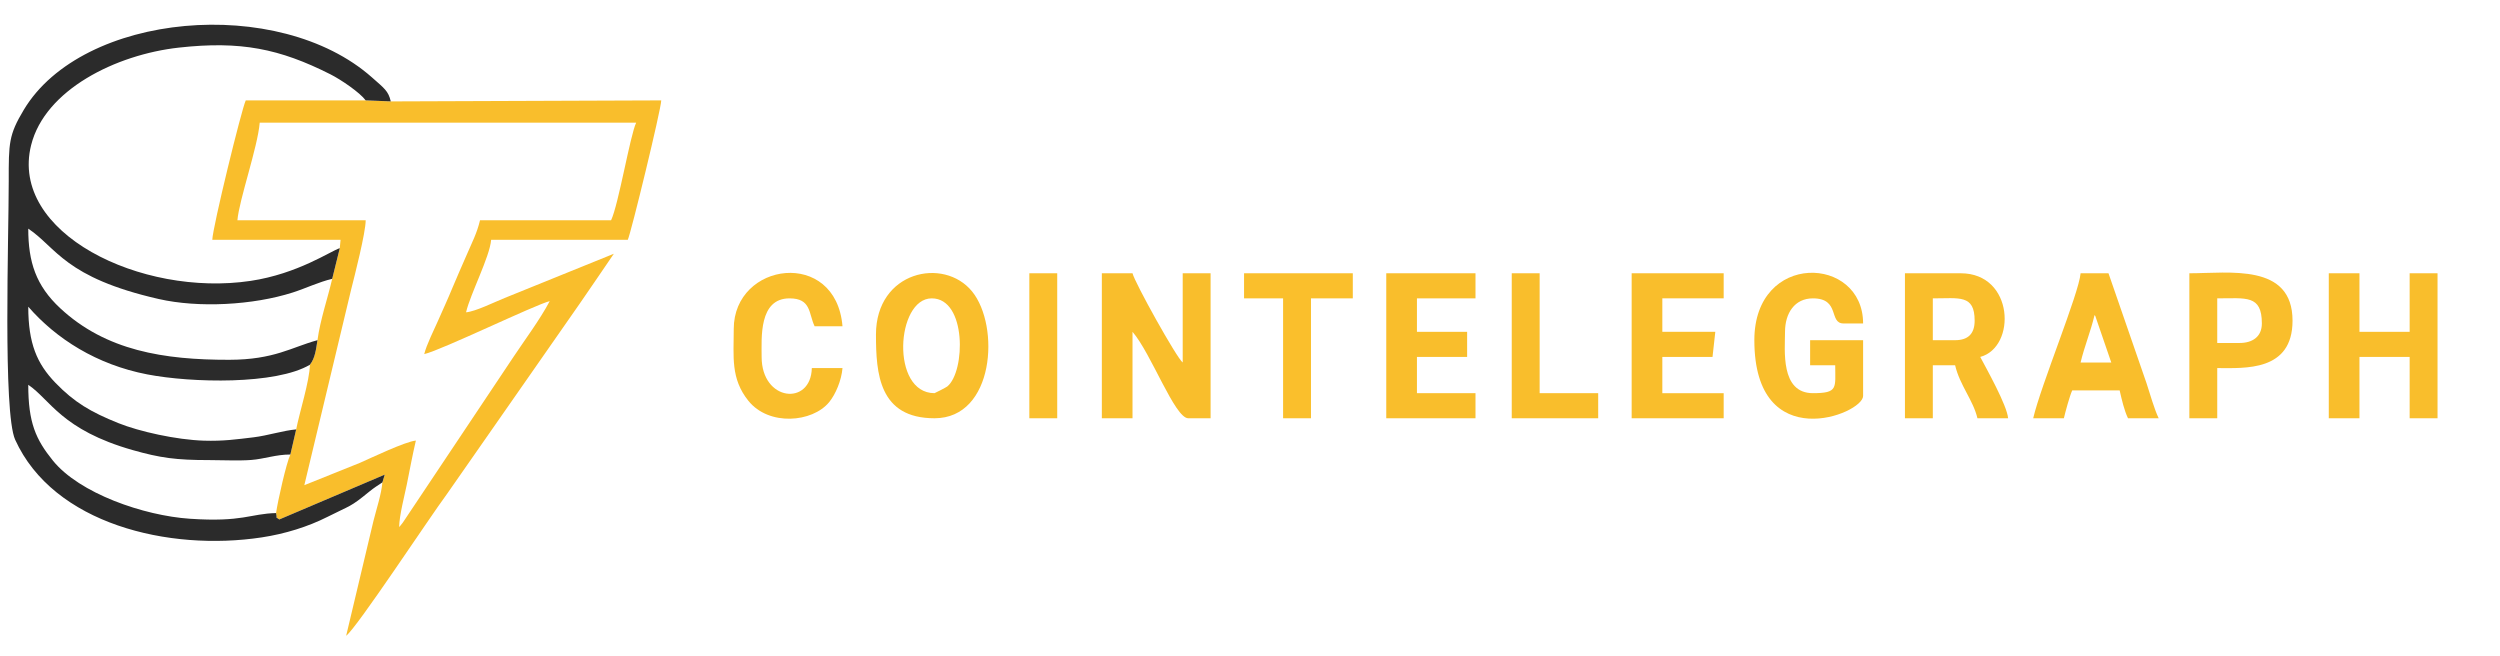 <?xml version="1.0" encoding="UTF-8"?>
<!DOCTYPE svg PUBLIC "-//W3C//DTD SVG 1.1//EN" "http://www.w3.org/Graphics/SVG/1.1/DTD/svg11.dtd">
<!-- Creator: CorelDRAW 2019 (64-Bit) -->
<svg xmlns="http://www.w3.org/2000/svg" xml:space="preserve" width="12.452in" height="3.267in" version="1.1" style="shape-rendering:geometricPrecision; text-rendering:geometricPrecision; image-rendering:optimizeQuality; fill-rule:evenodd; clip-rule:evenodd"
viewBox="0 0 3695.94 969.61"
 xmlns:xlink="http://www.w3.org/1999/xlink">
 <defs>
  <style type="text/css">
   <![CDATA[
    .fil3 {fill:none}
    .fil1 {fill:#2B2B2B}
    .fil0 {fill:#F9BE2C}
    .fil2 {fill:#FABF2C}
   ]]>
  </style>
   <clipPath id="id0">
    <path d="M-0 0l3695.94 0 0 969.61 -3695.94 0 0 -969.61z"/>
   </clipPath>
 </defs>
 <g id="Layer_x0020_1">
  <g>
  </g>
  <g style="clip-path:url(#id0)">
   <g>
    <path class="fil0" d="M812.68 445.17l0 0zm0 0c-14.39,27.2 -36.42,56.7 -53.59,82.45l-163.41 244.72c-5.76,7.5 -2.19,2.82 -5.61,6.76 0.4,-17.97 8.22,-47.28 11.34,-62.87 4.65,-23.23 8.42,-43.55 13.4,-64.93 -15.34,1.28 -67.05,26.06 -82.56,32.86l-82.34 33.09 69.25 -289.41c5.21,-20.57 21.45,-84.04 21.45,-102.22l-189.63 0c2.52,-30.23 29.94,-107.73 32.98,-144.29l556.53 0c-8.89,18.52 -26.14,121.45 -37.1,144.29l-193.76 0c-4.38,18.78 -11.8,32.72 -19.47,50.61 -7.36,17.18 -14.8,33.39 -21.16,48.92 -7.13,17.41 -13.87,31.74 -21.32,48.76 -5.58,12.74 -17.38,36.2 -20.5,49.58 25.68,-5.98 164.88,-73.52 185.51,-78.33zm-310.36 -78.33l-11.22 45.35c-6.59,28.62 -17.65,60.31 -21.76,90.7 -2.17,13.82 -3.52,26.62 -11.19,36.29 -0.5,24.27 -15.2,69.67 -20.3,95.63l-8.58 37.1c-5.91,12.4 -18.62,68.51 -21.15,86.57 2.34,11.22 -2.12,3.87 4.7,9.5l155.97 -66.32 -3.48 11.48c-1.38,17.07 -8.78,39.33 -13.18,56.88l-40.39 169.85c15.63,-11.45 123.58,-175.33 149.04,-209.62l196.48 -281.73c17.3,-25.55 33.44,-48.34 50.24,-73.43l-161.36 65.37c-14.51,5.78 -43.14,20.04 -57.13,21.2 6.39,-27.41 34.99,-81.8 37.1,-107.18l202 0c4.71,-9.82 49.16,-192.38 49.47,-206.12l-399.88 1.51 -37.1 -1.53 -177.27 0.02c-6.18,12.87 -49.07,187.96 -49.47,206.12l189.63 0 -1.17 12.37z"/>
    <path class="fil1" d="M565.31 713.13l3.48 -11.48 -155.97 66.32c-6.82,-5.63 -2.36,1.72 -4.7,-9.5 -38.41,0.9 -48.95,13.69 -127.38,8.4 -68.43,-4.61 -163.48,-37.61 -202.57,-86.01 -25.28,-31.29 -36.39,-56.03 -36.39,-112.02 32.35,21.66 48.94,66.66 154.83,96.64 39.86,11.28 63.32,14.73 113.13,14.67 19.26,-0.02 42.94,1.24 61.65,-0.19 19.62,-1.51 36.24,-8.06 57.88,-8.06l8.58 -37.1c-18.53,1.49 -42.52,9.22 -62.86,11.66 -25.19,3.01 -45.05,5.88 -73.62,4.97 -40.65,-1.28 -95.41,-13.47 -126.54,-26 -40.6,-16.34 -64.9,-30.55 -92.94,-59.59 -27.24,-28.2 -40.1,-58.06 -40.1,-112.43 41.07,47.25 101.05,85.67 176.11,100.09 65.59,12.6 190.09,15.43 240.25,-14.33 7.67,-9.67 9.02,-22.47 11.19,-36.29 -37.94,10.23 -63.76,28.92 -130.6,29 -96.3,0.11 -182.17,-13.4 -249.71,-76.25 -35.93,-33.43 -47.25,-68.29 -47.25,-117.65 41.91,28.06 53.54,72.22 192.8,104.02 58.85,13.43 139.26,9.26 198.36,-9.67 19.07,-6.11 38.52,-15.55 58.16,-20.14l11.22 -45.35c-13.3,4.13 -61.89,37.9 -131.84,48.38 -161.88,24.25 -356.93,-71.01 -324.46,-200.76 20.44,-81.66 125.11,-133.81 218.66,-144.14 90.98,-10.05 148.38,1.48 223.76,39.49 15.57,7.85 43.63,26.93 52.15,38.52l37.1 1.53c-3.48,-15.4 -9.64,-19.37 -27.85,-35.5 -137.75,-122.04 -428.07,-96.52 -514.68,48 -22.36,37.3 -22.29,49.06 -22.25,105.54 0.05,81.79 -8.69,342.04 9.51,382.13 56.57,124.6 226.97,165.27 364.49,144.41 34.53,-5.24 68.28,-15.72 97.37,-30.43 34.79,-17.59 32.78,-13.57 61.68,-37.26 7.1,-5.83 12.57,-9.06 19.34,-13.61z"/>
    <path class="fil0" d="M1628.93 618.31l45.35 0 0 -127.8c27.5,31.64 62.52,127.8 82.45,127.8l32.98 0 0 -214.37 -41.22 0 0 131.92c-8.83,-6.47 -71,-118.18 -74.2,-131.92l-45.35 0 0 214.37z"/>
    <path class="fil0" d="M2890.41 502.89l-32.98 0 0 -61.84c39.31,0 61.84,-5.9 61.84,32.98 0,19.25 -9.61,28.86 -28.86,28.86zm-74.2 115.43l41.22 0 0 -78.33 32.98 0c6.88,29.55 26.77,51.65 32.98,78.33l45.35 0c-1.59,-19.16 -31.89,-73.06 -41.22,-90.69 53.71,-14.34 50.32,-123.67 -28.86,-123.67l-82.45 0 0 214.37z"/>
    <polygon class="fil0" points="3442.82,618.31 3488.16,618.31 3488.16,527.62 3562.37,527.62 3562.37,618.31 3603.59,618.31 3603.59,403.95 3562.37,403.95 3562.37,490.52 3488.16,490.52 3488.16,403.95 3442.82,403.95 "/>
    <path class="fil0" d="M2593.59 502.89c0,172.28 160.78,109.32 160.78,82.45l0 -82.45 -78.33 0 0 37.1 37.1 0c0,33.42 4.59,41.22 -32.98,41.22 -48.5,0 -41.22,-64.1 -41.22,-90.69 0,-27.47 14.19,-49.47 41.22,-49.47 40.78,0 22.97,37.1 45.35,37.1l28.86 0c0,-100.73 -160.78,-106.96 -160.78,24.74z"/>
    <path class="fil0" d="M1381.58 581.21c-65.27,0 -56.89,-140.16 -4.12,-140.16 51.75,0 49.94,108.14 23.03,130.21 -1.88,1.54 -18.52,9.95 -18.9,9.95zm-86.57 -86.57c0,57.44 4.44,123.67 86.57,123.67 88.48,0 97.15,-136.3 55.54,-187.46 -41.89,-51.51 -142.12,-30 -142.12,63.79z"/>
    <polygon class="fil0" points="2412.2,618.31 2548.24,618.31 2548.24,581.21 2457.55,581.21 2457.55,527.62 2531.75,527.62 2535.87,490.52 2457.55,490.52 2457.55,441.05 2548.24,441.05 2548.24,403.95 2412.2,403.95 "/>
    <path class="fil0" d="M3096.53 465.78c0.57,0.82 1.33,1.17 1.53,2.59l23.2 67.5 -45.35 0c5.33,-22.87 15.11,-46.45 20.61,-70.08zm-90.7 152.53l45.35 0c2.19,-9.4 8.81,-33.8 12.37,-41.22l70.08 0c3.32,14.26 6.67,29.35 12.37,41.22l45.35 0c-6.78,-14.14 -12.26,-34.66 -18.05,-52.04l-56.16 -162.33 -41.22 0c-2.5,30.09 -58.57,164.96 -70.08,214.37z"/>
    <polygon class="fil0" points="2049.42,618.31 2181.34,618.31 2181.34,581.21 2094.77,581.21 2094.77,527.62 2168.97,527.62 2168.97,490.52 2094.77,490.52 2094.77,441.05 2181.34,441.05 2181.34,403.95 2049.42,403.95 "/>
    <path class="fil0" d="M3310.9 507.01l-32.98 0 0 -65.96c42.57,0 65.96,-5.58 65.96,37.1 0,19.73 -13.95,28.86 -32.98,28.86zm-74.2 111.31l41.22 0 0 -74.2c40.67,0 111.31,5.4 111.31,-70.08 0,-85.33 -93.46,-70.08 -152.53,-70.08l0 214.37z"/>
    <path class="fil0" d="M1084.76 486.4c0,40.63 -4.84,73.19 21.66,106.13 30.27,37.63 94.5,32.2 119.39,1.94 9.49,-11.54 18.2,-32.06 19.72,-50.36l-45.35 0c-1.26,56.35 -74.2,49.5 -74.2,-16.49 0,-28.05 -4.4,-86.57 41.22,-86.57 32.38,0 28.11,22.49 37.1,41.22l41.22 0c-9.62,-115.62 -160.78,-95.49 -160.78,4.12z"/>
    <polygon class="fil2" points="1839.18,441.05 1896.89,441.05 1896.89,618.31 1938.12,618.31 1938.12,441.05 1999.95,441.05 1999.95,403.95 1839.18,403.95 "/>
    <polygon class="fil0" points="2234.93,618.31 2362.73,618.31 2362.73,581.21 2276.16,581.21 2276.16,403.95 2234.93,403.95 "/>
    <polygon class="fil2" points="1521.75,618.31 1562.97,618.31 1562.97,403.95 1521.75,403.95 "/>
   </g>
  </g>
  <polygon class="fil3" points="-0,0 3695.94,0 3695.94,969.61 -0,969.61 "/>
 </g>
</svg>
